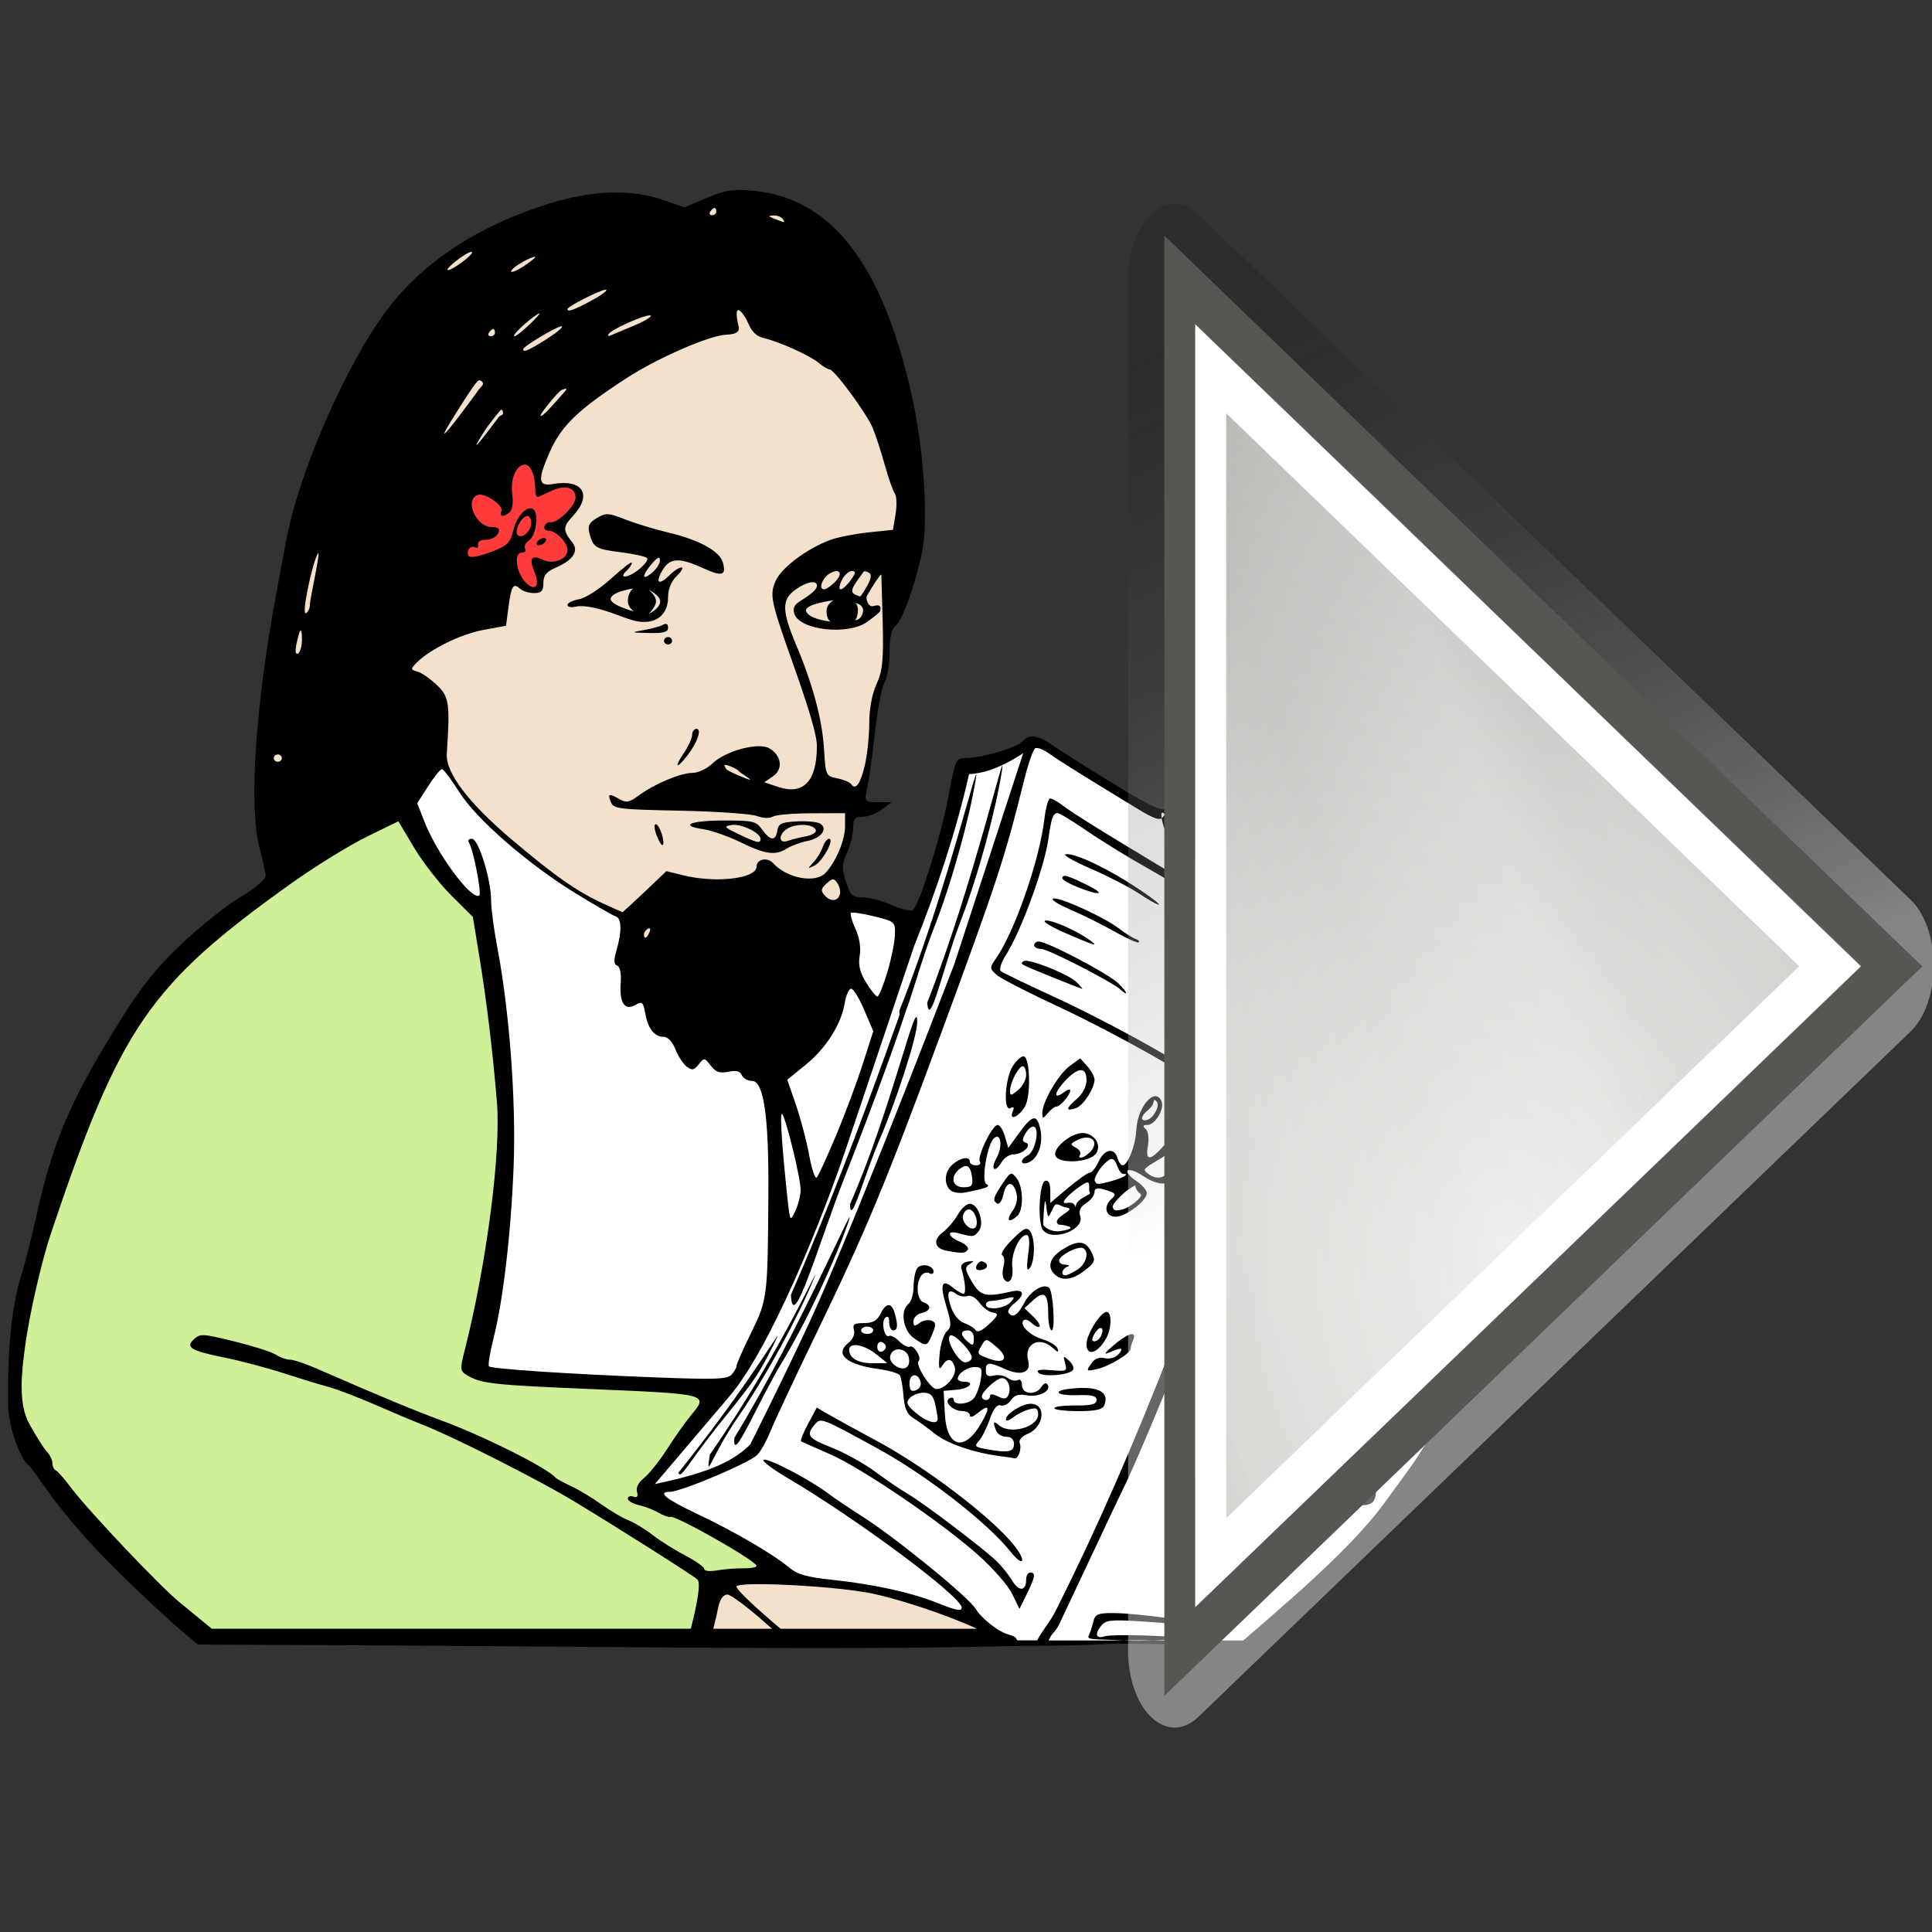 <?xml version="1.0" encoding="UTF-8" standalone="no"?>
<svg xmlns:dc="http://purl.org/dc/elements/1.1/" xmlns:cc="http://creativecommons.org/ns#" xmlns:rdf="http://www.w3.org/1999/02/22-rdf-syntax-ns#" xmlns:svg="http://www.w3.org/2000/svg" xmlns="http://www.w3.org/2000/svg" xmlns:xlink="http://www.w3.org/1999/xlink" width="51.2" height="51.2" id="svg7854" version="1.0">
  <rect width="100%" height="100%" fill="#333333" stroke="none"/>
  <defs id="defs7856">
    <linearGradient id="linearGradient7577">
      <stop style="stop-color:#000000;stop-opacity:0.314;" offset="0" id="stop7579" />
      <stop style="stop-color:#ffffff;stop-opacity:1" offset="1" id="stop7581" />
    </linearGradient>
    <linearGradient id="linearGradient7305">
      <stop style="stop-color:#ffffff;stop-opacity:1" offset="0" id="stop7307" />
      <stop id="stop7313" offset="0.21" style="stop-color:#ffffff;stop-opacity:0;" />
      <stop style="stop-color:#ffffff;stop-opacity:0.811;" offset="0.349" id="stop7329" />
      <stop id="stop7321" offset="0.429" style="stop-color:#ffffff;stop-opacity:0;" />
      <stop style="stop-color:#ffffff;stop-opacity:1;" offset="0.521" id="stop7323" />
      <stop id="stop7317" offset="0.557" style="stop-color:#ffffff;stop-opacity:0;" />
      <stop style="stop-color:#ffffff;stop-opacity:0.568;" offset="0.71" id="stop7319" />
      <stop id="stop7416" offset="0.744" style="stop-color:#ffffff;stop-opacity:0;" />
      <stop style="stop-color:#ffffff;stop-opacity:0" offset="1" id="stop7309" />
    </linearGradient>
    <linearGradient id="linearGradient7344">
      <stop id="stop7346" offset="0" style="stop-color:#eeeeec;stop-opacity:1" />
      <stop id="stop7348" offset="1" style="stop-color:#92948f;stop-opacity:1" />
    </linearGradient>
    <linearGradient xlink:href="#linearGradient7577" id="linearGradient7871" gradientUnits="userSpaceOnUse" x1="-127.017" y1="12.838" x2="-123.498" y2="25.969" />
    <radialGradient xlink:href="#linearGradient7344" id="radialGradient7873" gradientUnits="userSpaceOnUse" gradientTransform="matrix(0.925,0,0,1.935,-27.088,-1.471)" cx="36.455" cy="17.415" fx="36.455" fy="17.415" r="13.552" />
    <radialGradient xlink:href="#linearGradient7344" id="radialGradient7875" gradientUnits="userSpaceOnUse" gradientTransform="matrix(2.007,0,0,1.668,87.647,0.422)" cx="36.455" cy="17.415" fx="36.455" fy="17.415" r="13.552" />
    <linearGradient xlink:href="#linearGradient7305" id="linearGradient7877" gradientUnits="userSpaceOnUse" x1="-0.003" y1="10.043" x2="48.128" y2="37.832" />
    <linearGradient y2="25.808" x2="-172.829" y1="9.204" x1="-177.278" gradientUnits="userSpaceOnUse" id="linearGradient7865" xlink:href="#linearGradient7577" />
    <radialGradient r="13.552" fy="18.02" fx="36.126" cy="18.02" cx="36.126" gradientTransform="matrix(2.922,0,0,2.398,-293.181,-11.396)" gradientUnits="userSpaceOnUse" id="radialGradient7867" xlink:href="#linearGradient7344" />
    <linearGradient y2="37.942" x2="48.026" y1="10.147" x1="-0.117" gradientUnits="userSpaceOnUse" id="linearGradient7869" xlink:href="#linearGradient7305" />
  </defs>
  <path style="fill:#000000;stroke-width:0.096" id="path4354" d="m 19.505,5.037 c -0.247,0.009 -0.44,0.068 -0.773,0.207 l -0.593,0.252 -0.542,-0.189 C 16.724,5.004 15.714,5.036 14.533,5.402 12.675,5.979 11.195,6.954 10.241,8.232 9.161,9.68 7.925,12.509 7.588,14.306 c -0.06,0.321 -0.183,0.977 -0.273,1.459 -0.549,2.953 -0.724,5.626 -0.437,6.709 0.085,0.321 0.16,0.653 0.162,0.74 0.002,0.09 -0.291,0.335 -0.68,0.566 -0.377,0.224 -1.084,0.791 -1.572,1.258 -0.709,0.678 -1.063,1.13 -1.755,2.252 -1.185,1.922 -1.645,3.014 -2.064,4.912 -0.117,0.53 -0.287,1.203 -0.377,1.498 -0.38,1.141 -0.383,2.736 -0.38,3.471 0.003,0.735 0.373,1.521 0.521,1.638 0.244,0.194 0.682,1.166 2.465,2.908 0.441,0.431 1.414,1.366 2.049,1.865 9.776,0.03 16.78,0.17 21.786,0.035 0.771,0.004 1.536,-0.01 2.285,-0.048 0.749,-0.039 2.006,0.055 2.714,-0.042 0.708,-0.096 0.919,-0.539 1.565,-0.709 0.646,-0.17 0.89,-1.164 1.455,-1.423 0.565,-0.258 0.769,-0.774 1.232,-1.136 0.463,-0.362 0.556,-0.937 0.897,-1.419 0.341,-0.482 0.616,-1.131 0.816,-1.748 0.199,-0.616 1.421,-1.88 1.459,-2.646 0.115,-2.772 -0.374,-4.598 -0.38,-9.841 -0.253,0.018 -0.436,0.015 -0.446,-0.012 -0.132,-0.342 -0.336,-0.57 -0.53,-0.596 -0.154,-0.02 -0.251,-0.125 -0.297,-0.311 -0.077,-0.321 -0.225,-0.449 -0.608,-0.53 -0.006,-0.092 -0.026,-0.234 -0.084,-0.446 -0.015,-0.056 -0.14,-0.233 -0.308,-0.386 -0.214,-0.196 -0.368,-0.229 -0.533,-0.222 -0.296,0.014 -0.493,0.054 -0.614,0.105 -0.163,-0.163 -0.602,-0.281 -0.988,-0.24 -0.42,0.045 -0.53,0.019 -0.734,-0.174 -0.153,-0.145 -0.32,-0.222 -0.449,-0.174 -0.18,0.068 -0.325,0.139 -0.413,0.201 -0.126,-0.201 -0.298,-0.374 -0.482,-0.464 -0.298,-0.145 -1.472,-0.088 -1.695,0.081 -0.096,0.072 -0.468,-0.104 -1.357,-0.647 -0.673,-0.411 -1.395,-0.868 -1.605,-1.015 -0.433,-0.302 -0.652,-0.334 -0.845,-0.123 -0.151,0.166 -1.075,0.437 -1.489,0.437 -0.269,0 -0.283,0.03 -0.47,1.045 -0.178,0.965 -0.742,2.778 -0.928,2.977 -0.044,0.047 -0.294,-0.006 -0.551,-0.12 -0.257,-0.114 -0.608,-0.207 -0.782,-0.207 -0.28,0 -0.33,-0.048 -0.449,-0.416 -0.114,-0.351 -0.109,-0.472 0.03,-0.776 0.091,-0.198 0.162,-0.491 0.162,-0.653 0,-0.246 0.042,-0.294 0.255,-0.294 0.14,0 0.368,-0.087 0.506,-0.192 l 0.252,-0.192 -0.359,-0.003 c -0.359,-0.003 -0.36,-0.005 -0.282,-0.368 0.043,-0.2 0.135,-0.868 0.204,-1.483 0.069,-0.615 0.183,-1.213 0.255,-1.33 0.072,-0.117 0.132,-0.473 0.132,-0.791 0,-0.385 0.05,-0.617 0.153,-0.695 0.179,-0.135 0.512,-1.05 0.701,-1.92 0.18,-0.832 0.065,-2.698 -0.261,-4.169 -0.773,-3.495 -2.127,-5.248 -4.196,-5.445 -0.136,-0.013 -0.249,-0.022 -0.35,-0.024 -0.038,-5.745e-4 -0.076,-0.002 -0.111,0 z" />
  <path style="fill:#cff097;fill-opacity:1;stroke-width:0.096" id="path3925" d="m 10.556,21.764 -0.848,0.416 c -0.466,0.229 -1.361,0.782 -1.986,1.228 -3.772,2.693 -4.534,3.805 -6.38,9.3 -0.208,0.619 -0.556,2.052 -0.68,2.995 -0.085,0.644 -0.19,1.479 0.114,2.031 0.177,0.321 0.386,0.652 0.467,0.737 0.081,0.084 0.147,0.224 0.147,0.308 0,0.085 0.039,0.168 0.087,0.186 0.047,0.018 0.233,0.23 0.413,0.47 0.446,0.594 2.334,2.59 2.851,3.013 0.231,0.189 0.544,0.445 0.695,0.572 0.06,0.051 0.118,0.097 0.177,0.144 h 12.693 c 0.173,-0.662 0.27,-1.221 0.177,-1.306 -0.122,-0.112 -2.129,-1.383 -3.286,-2.082 -0.928,-0.56 -3.168,-1.693 -3.974,-2.01 -0.277,-0.109 -0.863,-0.355 -1.303,-0.548 C 9.481,37.026 8.93,36.815 8.696,36.752 8.461,36.689 7.913,36.521 7.477,36.38 7.041,36.239 6.346,36.057 5.931,35.973 c -0.885,-0.18 -1.025,-0.269 -0.785,-0.488 0.16,-0.146 0.241,-0.139 1.06,0.063 0.488,0.12 0.983,0.276 1.099,0.35 0.116,0.074 0.285,0.135 0.377,0.135 0.093,0 0.408,0.104 0.698,0.231 1.831,0.797 2.546,1.094 3.352,1.393 1.104,0.41 2.752,1.235 2.986,1.498 0.029,0.033 0.22,0.138 0.425,0.234 0.205,0.096 0.565,0.313 0.8,0.482 0.235,0.169 0.553,0.357 0.707,0.416 0.154,0.06 0.443,0.235 0.641,0.389 0.198,0.155 0.587,0.399 0.866,0.545 0.279,0.146 0.506,0.307 0.506,0.359 0,0.054 0.149,0.071 0.347,0.036 0.191,-0.033 0.501,-0.058 0.692,-0.054 0.191,0.004 0.347,-0.025 0.347,-0.066 0,-0.126 -2.125,-1.335 -2.279,-1.297 -0.051,0.012 -0.195,-0.037 -0.32,-0.111 -0.125,-0.074 -0.357,-0.164 -0.518,-0.201 -0.161,-0.036 -0.294,-0.113 -0.294,-0.171 0,-0.058 0.065,-0.082 0.147,-0.054 0.102,0.036 0.132,-0.005 0.096,-0.129 -0.031,-0.109 0.04,-0.252 0.18,-0.359 0.127,-0.098 0.402,-0.437 0.608,-0.758 0.206,-0.321 0.491,-0.725 0.632,-0.896 0.483,-0.583 0.509,-0.575 -2.675,-0.71 -2.53,-0.107 -2.863,-0.143 -3.217,-0.347 -0.223,-0.128 -0.227,-0.154 -0.09,-0.695 0.576,-2.279 0.958,-5.21 0.851,-6.541 -0.106,-1.311 -0.268,-2.653 -0.455,-3.801 l -0.183,-1.126 -0.566,-0.563 c -0.31,-0.309 -0.755,-0.879 -0.988,-1.267 z" />
  <path style="fill:#000000;stroke-width:0.096" id="path3919" d="m 17.961,39.267 c 0.043,-0.04 0.303,-0.142 0.578,-0.227 0.908,-0.282 1.404,-0.525 1.471,-0.722 0.129,-0.381 1.408,-3.082 1.646,-3.475 0.686,-1.135 4.732,-11.848 5.003,-13.245 0.072,-0.374 0.2,-0.872 0.284,-1.107 0.084,-0.234 0.131,-0.446 0.105,-0.469 -0.026,-0.024 -0.328,0.031 -0.67,0.123 -0.342,0.091 -0.674,0.178 -0.736,0.192 -0.114,0.026 -0.295,0.676 -0.419,1.504 -0.036,0.241 -0.325,1.181 -0.641,2.09 -0.316,0.909 -0.796,2.331 -1.065,3.159 -0.269,0.829 -0.613,1.813 -0.764,2.187 -1.092,2.713 -1.698,4.171 -2.002,4.812 -0.139,0.294 -0.428,0.907 -0.641,1.361 -0.533,1.135 -0.676,1.397 -1.222,2.236 -0.512,0.786 -0.973,1.39 -1.101,1.442 -0.109,0.044 -0.102,0.211 0.009,0.211 0.049,0 0.124,-0.032 0.168,-0.072 z" />
  <path style="fill:#ffffff;fill-opacity:1;stroke-width:0.096" d="m 27.463,19.823 c -0.01,6.47e-4 -0.02,0.002 -0.027,0.006 -0.054,0.03 -0.184,0.397 -0.288,0.815 -0.518,2.091 -0.718,2.702 -2.243,6.835 -1.421,3.849 -1.963,5.153 -3.256,7.826 -0.569,1.176 -1.123,2.356 -1.231,2.624 -0.108,0.267 -0.27,0.555 -0.362,0.638 -0.246,0.222 -2.016,0.967 -2.297,0.967 -0.354,0 -0.118,0.192 0.719,0.587 0.975,0.46 2.013,1.065 2.435,1.42 0.214,0.18 0.465,0.254 1.12,0.323 1.138,0.12 2.124,0.339 2.851,0.632 0.456,0.184 0.602,0.209 0.602,0.108 0,-0.287 -2.753,-2.338 -4.603,-3.429 -0.424,-0.25 -0.714,-0.47 -0.644,-0.491 0.135,-0.041 1.224,0.527 1.707,0.893 0.159,0.12 0.552,0.386 0.875,0.59 0.896,0.567 2.869,2.173 3.043,2.48 0.085,0.15 0.358,0.401 0.608,0.554 0.268,0.164 0.423,0.108 0.485,0.27 h 0.53 c 0.129,-0.265 0.31,-0.423 0.515,-0.833 1.054,-2.101 2.06,-4.396 3.103,-7.089 0.093,-0.241 0.205,-0.567 0.252,-0.728 0.046,-0.16 0.214,-0.599 0.371,-0.973 0.157,-0.374 0.45,-1.182 0.65,-1.797 0.302,-0.927 0.942,-2.61 1.315,-3.453 0.343,-0.777 0.434,-1.035 0.539,-1.527 0.112,-0.526 0.255,-0.751 0.395,-0.623 0.034,0.031 -0.025,0.357 -0.129,0.719 -0.165,0.577 -0.378,1.151 -1.321,3.522 -0.117,0.294 -0.294,0.796 -0.392,1.117 -0.099,0.321 -0.323,0.956 -0.5,1.411 -0.177,0.454 -0.492,1.287 -0.698,1.848 -0.475,1.293 -1.478,3.704 -1.839,4.424 -0.054,0.107 -0.343,0.718 -0.644,1.36 -0.301,0.642 -0.764,1.625 -1.03,2.186 -0.107,0.226 -0.203,0.238 -0.285,0.438 h 1.988 c -0.838,-0.044 -0.981,-0.007 -0.922,-0.135 0.04,-0.085 0.094,-0.254 0.123,-0.374 0.039,-0.165 0.101,-0.208 0.401,-0.216 0.043,-0.002 0.093,-1.84e-4 0.147,0 0.608,0.002 2.461,0.254 2.555,0.347 0.038,0.037 -0.122,0.038 -0.356,0.003 -0.235,-0.035 -0.873,-0.091 -1.417,-0.126 -0.893,-0.056 -1.002,-0.043 -1.135,0.123 -0.172,0.215 -0.123,0.345 0.102,0.267 0.152,-0.053 1.767,-0.045 2.435,0.111 h 1.237 c 1.354,-1.161 2.919,-2.516 3.729,-3.627 0.143,-0.196 0.44,-0.604 0.659,-0.905 0.744,-1.023 1.542,-2.687 2.201,-4.52 v -4.765 c -0.019,0.004 -0.033,0.008 -0.054,0.012 -0.22,0.038 -1.167,0.11 -2.106,0.159 -0.938,0.049 -1.942,0.115 -2.228,0.147 -0.315,0.035 -0.496,0.023 -0.458,-0.033 0.083,-0.123 1.561,-0.302 3.004,-0.365 0.645,-0.028 1.402,-0.08 1.68,-0.114 0.06,-0.007 0.112,-0.012 0.162,-0.015 v -1.62 c -0.277,-0.013 -0.602,-0.031 -0.934,-0.051 -0.557,-0.033 -1.314,-0.058 -1.68,-0.054 -0.367,0.004 -0.665,-0.032 -0.665,-0.081 0,-0.026 0.198,-0.037 0.503,-0.039 0.723,-0.005 2.039,0.044 2.776,0.111 v -1.602 c -0.037,0.004 -0.056,0.005 -0.096,0.009 -0.491,0.047 -0.976,0.113 -1.078,0.15 -0.129,0.046 -0.189,0.021 -0.189,-0.084 0,-0.16 0.209,-0.215 1.363,-0.338 V 24.813 c -0.101,0.017 -0.208,0.035 -0.329,0.057 -0.561,0.1 -0.634,0.146 -0.821,0.479 -0.272,0.486 -0.394,0.535 -0.677,0.294 l -0.234,-0.198 -0.201,0.335 c -0.158,0.268 -0.264,0.338 -0.512,0.338 -0.172,0 -0.449,-0.071 -0.611,-0.159 -0.281,-0.151 -0.309,-0.149 -0.632,0.069 -0.415,0.28 -0.647,0.185 -0.934,-0.38 -0.009,-0.017 -0.301,0.026 -0.653,0.093 -0.566,0.107 -0.675,0.101 -0.919,-0.045 -0.152,-0.091 -0.276,-0.248 -0.276,-0.347 0,-0.345 0.317,-0.867 0.701,-1.156 0.378,-0.284 0.382,-0.298 0.189,-0.482 -0.109,-0.104 -0.25,-0.27 -0.314,-0.371 -0.102,-0.16 -0.144,-0.169 -0.297,-0.054 -0.367,0.277 -1.67,-0.409 -2.052,-1.081 -0.071,-0.125 -0.156,-0.366 -0.18,-0.521 -0.075,0.056 -0.246,-0.012 -0.626,-0.243 -1.384,-0.84 -2.08,-1.274 -2.342,-1.462 -0.136,-0.097 -0.282,-0.162 -0.353,-0.156 z m 3.322,1.86 c 0.008,-0.006 0.018,-0.012 0.024,-0.021 0.02,-0.029 0.044,-0.054 0.072,-0.072 -0.037,-0.043 -0.071,-0.065 -0.09,-0.048 -0.019,0.017 -0.016,0.073 -0.006,0.141 z m -1.007,21.787 c 0.039,0.002 0.06,0.002 0.102,0.005 0.22,0.013 0.44,0.005 0.644,-0.005 z m 0.746,0 h 0.65 c -0.148,-0.026 -0.384,-0.012 -0.65,0 z M 27.116,19.961 c -0.478,0.312 -0.957,0.531 -1.435,0.554 -0.335,1.487 -0.838,3.015 -1.462,4.574 l -1.812,5.388 c -0.579,1.721 -1.962,5.216 -3.07,6.52 l -1.983,2.333 c 0.885,-0.194 1.93,-0.433 2.531,-1.054 0,0 1.243,-2.484 1.803,-3.756 1.299,-2.949 3.603,-8.973 3.603,-8.973 z m 0.716,1.198 c 0.05,0 0.227,0.104 0.392,0.231 0.166,0.126 0.829,0.546 1.474,0.934 1.187,0.714 2.734,1.66 2.818,1.722 0.025,0.019 0.002,0.075 -0.054,0.126 -0.065,0.059 -0.295,-0.046 -0.632,-0.288 -0.292,-0.209 -0.939,-0.607 -1.438,-0.887 -0.498,-0.28 -1.215,-0.721 -1.59,-0.979 -0.375,-0.258 -0.724,-0.47 -0.776,-0.47 -0.118,0 -0.166,0.133 -0.24,0.668 -0.107,0.776 -0.725,2.463 -1.141,3.115 -0.116,0.182 -0.17,0.364 -0.123,0.404 0.047,0.04 0.713,0.362 1.483,0.716 0.77,0.353 2.035,1.014 2.809,1.468 0.774,0.454 1.423,0.824 1.444,0.824 0.061,0 0.532,-0.981 0.806,-1.677 0.142,-0.361 0.294,-0.656 0.338,-0.656 0.108,0 0.111,-0.008 -0.117,0.593 -0.365,0.963 -0.91,2.031 -1.036,2.031 -0.068,0 -0.182,-0.061 -0.252,-0.138 -0.259,-0.284 -2.502,-1.546 -3.924,-2.207 -0.807,-0.375 -1.557,-0.76 -1.665,-0.857 -0.182,-0.162 -0.183,-0.194 -0.03,-0.407 0.493,-0.687 1.166,-2.606 1.297,-3.705 0.037,-0.307 0.106,-0.56 0.156,-0.56 z m 0.458,1.477 c 0.331,0.006 1.402,0.559 2.207,1.147 0.421,0.307 0.188,0.228 -0.32,-0.108 -0.253,-0.167 -0.821,-0.46 -1.261,-0.65 -0.44,-0.19 -0.747,-0.364 -0.683,-0.383 0.015,-0.005 0.035,-0.006 0.057,-0.006 z m -0.069,0.575 c 0.082,0.004 0.25,0.076 0.572,0.234 0.541,0.264 0.371,0.309 -0.24,0.063 -0.22,-0.088 -0.401,-0.194 -0.401,-0.234 -2.87e-4,-0.043 0.02,-0.065 0.069,-0.063 z m -0.267,0.599 c 0.266,0.02 1.337,0.516 1.71,0.803 0.161,0.123 0.356,0.245 0.431,0.27 0.075,0.025 0.113,0.064 0.084,0.09 -0.029,0.026 -0.318,-0.102 -0.641,-0.285 -0.323,-0.183 -0.852,-0.445 -1.174,-0.584 -0.323,-0.139 -0.527,-0.268 -0.455,-0.291 0.01,-0.003 0.027,-0.005 0.045,-0.003 z m -0.231,0.584 c 0.183,-0.004 0.785,0.259 1.123,0.497 0.301,0.212 0.201,0.188 -0.587,-0.153 -0.381,-0.165 -0.635,-0.316 -0.566,-0.338 0.008,-0.002 0.018,-0.006 0.03,-0.006 z m -0.195,0.557 c 0.223,0 1.845,0.852 2.109,1.108 0.238,0.231 0.284,0.371 0.054,0.162 -0.225,-0.204 -1.926,-1.075 -2.1,-1.075 -0.103,-4e-5 -0.186,-0.042 -0.186,-0.096 0,-0.053 0.055,-0.099 0.123,-0.099 z m -0.332,0.509 c 0.277,0.022 1.149,0.381 1.336,0.569 0.102,0.102 0.168,0.182 0.144,0.177 -0.024,-0.005 -0.38,-0.145 -0.791,-0.311 -0.883,-0.359 -0.852,-0.342 -0.767,-0.419 0.006,-0.006 0.016,-0.01 0.03,-0.012 0.013,-0.002 0.029,-0.005 0.048,-0.003 z m 8.791,1.171 c 0.149,-0.01 -0.013,0.683 -0.305,1.267 -0.154,0.307 -0.279,0.599 -0.279,0.65 0,0.196 -0.348,0.875 -0.449,0.875 -0.059,0 -0.072,-0.076 -0.03,-0.171 0.042,-0.094 0.162,-0.389 0.267,-0.656 0.105,-0.267 0.293,-0.697 0.416,-0.955 0.124,-0.258 0.222,-0.572 0.222,-0.698 0,-0.126 0.055,-0.261 0.123,-0.3 0.013,-0.007 0.026,-0.011 0.036,-0.012 z m 1.671,0.362 c 0.655,0 1.172,0.017 1.147,0.036 -0.12,0.095 -2.336,0.155 -2.336,0.063 0,-0.063 0.442,-0.099 1.189,-0.099 z m -10.549,1.003 c 0.01,-0.002 0.019,-0.002 0.027,0 0.163,0.049 0.185,1.049 0.03,1.321 -0.16,0.281 -0.438,0.402 -0.329,0.144 0.049,-0.116 0.031,-0.144 -0.054,-0.096 -0.201,0.113 -0.153,-0.789 0.06,-1.117 0.088,-0.136 0.2,-0.24 0.267,-0.252 z m 1.519,0.051 0.189,0.213 c 0.104,0.117 0.189,0.273 0.189,0.35 0,0.228 -0.295,0.687 -0.488,0.755 -0.282,0.099 -0.28,0.014 0.009,-0.234 0.162,-0.139 0.267,-0.339 0.267,-0.506 0,-0.366 -0.227,-0.35 -0.581,0.033 -0.29,0.314 -0.296,0.499 -0.009,0.282 0.089,-0.068 0.161,-0.086 0.159,-0.039 -0.005,0.12 -0.269,0.425 -0.368,0.425 -0.046,0 -0.147,0.077 -0.225,0.171 -0.135,0.162 -0.144,0.163 -0.147,0 -0.006,-0.286 0.432,-1.037 0.728,-1.249 z m 7.742,0.111 c 0.19,0 0.296,0.042 0.258,0.099 -0.036,0.053 -0.183,0.096 -0.326,0.096 -0.143,0 -0.258,-0.042 -0.258,-0.096 0,-0.053 0.147,-0.099 0.326,-0.099 z m -9.267,0.099 c -0.11,0 -0.335,0.437 -0.335,0.65 0,0.137 0.026,0.136 0.213,-0.018 0.117,-0.097 0.213,-0.279 0.213,-0.404 0,-0.125 -0.041,-0.228 -0.09,-0.228 z m 9.231,0.303 c 0.452,0.01 0.474,0.021 0.189,0.087 -0.472,0.109 -0.695,0.109 -0.695,0 0,-0.053 0.228,-0.093 0.506,-0.087 z m 0.641,0.476 c 0.637,2.95e-4 1.293,0.025 1.375,0.072 0.068,0.039 -0.495,0.072 -1.252,0.072 -0.757,9.6e-5 -1.375,-0.032 -1.375,-0.072 0,-0.047 0.615,-0.072 1.252,-0.072 z m -6.365,0.015 c 0.068,-0.005 0.129,0.035 0.171,0.135 0.085,0.202 -0.168,0.626 -0.374,0.626 -0.12,0 -0.133,0.028 -0.045,0.108 0.067,0.061 0.093,0.252 0.06,0.437 -0.074,0.414 0.049,0.419 0.413,0.015 0.341,-0.378 0.466,-0.304 0.452,0.27 -0.017,0.721 -0.405,0.921 -1.006,0.515 -0.173,-0.116 -0.351,-0.178 -0.395,-0.138 -0.045,0.041 0.052,0.16 0.213,0.267 0.161,0.107 0.294,0.256 0.294,0.329 0,0.206 -0.556,0.629 -0.827,0.629 -0.266,0 -0.331,-0.269 -0.114,-0.467 0.147,-0.134 0.119,-0.166 -0.207,-0.258 -0.175,-0.049 -0.24,-0.027 -0.24,0.081 0,0.081 -0.102,0.209 -0.225,0.288 -0.155,0.099 -0.2,0.203 -0.153,0.338 0.125,0.358 -0.719,0.684 -0.982,0.38 -0.154,-0.178 -0.109,-1.262 0.054,-1.312 0.088,-0.027 0.135,0.066 0.135,0.273 v 0.311 l 0.476,-0.401 c 0.263,-0.221 0.519,-0.401 0.572,-0.401 0.053,0 0.158,-0.13 0.231,-0.291 0.151,-0.333 0.418,-0.387 0.5,-0.099 0.031,0.107 0.092,0.195 0.135,0.195 0.14,0 0.346,-0.527 0.365,-0.931 0.022,-0.465 0.292,-0.885 0.497,-0.899 z m -0.015,0.097 c -0.032,0.002 -2e-4,0.131 -0.154,0.254 -0.412,0.341 0.009,0.384 0.156,0.104 0.138,-0.218 0.082,-0.308 0.017,-0.351 -0.008,-0.005 -0.014,-0.008 -0.019,-0.007 z m -3.184,0.487 c 0.067,0.007 0.113,0.095 0.153,0.261 0.091,0.378 -0.034,0.776 -0.279,0.896 -0.239,0.117 -0.283,-0.052 -0.045,-0.174 0.184,-0.094 0.315,-0.673 0.171,-0.755 -0.056,-0.032 -0.158,0.043 -0.228,0.162 -0.098,0.167 -0.1,0.225 -0.003,0.255 0.188,0.057 -0.071,0.311 -0.317,0.311 -0.108,0 -0.249,0.088 -0.311,0.195 -0.186,0.316 -0.317,0.221 -0.141,-0.102 0.167,-0.306 0.115,-0.688 -0.072,-0.518 -0.177,0.162 -0.339,1.132 -0.201,1.21 0.123,0.069 0.031,0.107 -0.554,0.225 -0.151,0.03 -0.329,0.003 -0.398,-0.06 -0.186,-0.17 -0.153,-0.509 0.069,-0.692 0.218,-0.18 0.446,-0.211 0.446,-0.063 0,0.054 0.073,0.096 0.165,0.096 0.091,0 0.138,-0.043 0.102,-0.096 -0.084,-0.124 0.326,-0.973 0.47,-0.973 0.06,0 0.147,0.138 0.195,0.306 l 0.087,0.303 0.291,-0.401 c 0.193,-0.267 0.316,-0.392 0.401,-0.383 z m 1.258,0.392 c 0.02,-0.002 0.041,-0.002 0.06,0 0.295,0.038 0.466,0.327 0.32,0.539 -0.167,0.243 -0.982,0.29 -1.078,0.063 -0.082,-0.194 0.392,-0.586 0.698,-0.602 z m 0.117,0.12 c -0.063,0.002 -0.138,0.019 -0.216,0.057 -0.216,0.106 -0.22,0.128 -0.06,0.21 0.099,0.05 0.147,0.138 0.108,0.195 -0.04,0.059 -0.011,0.084 0.069,0.06 0.077,-0.023 0.193,-0.115 0.255,-0.204 0.129,-0.187 0.032,-0.324 -0.156,-0.317 z m 2.326,0.226 c -0.056,0.008 -0.174,0.218 -0.313,0.303 -0.22,0.135 -0.498,0.278 -0.46,0.345 0.038,0.067 0.262,0.251 0.47,0.163 0.257,-0.108 0.368,-0.546 0.326,-0.537 0.021,-0.211 0.011,-0.279 -0.023,-0.274 z m 6.462,0.082 c 0.07,-0.011 0.145,0.022 0.261,0.096 0.203,0.13 0.234,0.237 0.234,0.863 0,0.394 -0.029,0.788 -0.066,0.875 -0.099,0.235 -0.612,0.44 -1.099,0.44 -0.402,0 -0.434,-0.019 -0.434,-0.273 0,-0.302 0.73,-1.751 0.976,-1.938 0.047,-0.035 0.087,-0.056 0.129,-0.063 z m 0.012,0.243 c -0.068,-0.002 -0.124,0.042 -0.204,0.138 -0.232,0.279 -0.747,1.492 -0.665,1.566 0.107,0.098 0.512,-0.278 0.452,-0.419 -0.055,-0.131 0.201,-0.422 0.371,-0.422 0.183,0 0.104,0.275 -0.165,0.566 -0.147,0.159 -0.267,0.318 -0.267,0.35 0,0.116 0.269,0.048 0.521,-0.129 0.225,-0.158 0.259,-0.262 0.267,-0.836 0.007,-0.52 -0.028,-0.678 -0.174,-0.764 -0.055,-0.032 -0.097,-0.049 -0.138,-0.051 z m -8.114,0.016 c -0.021,-0.002 -0.044,0.002 -0.072,0.02 -0.22,0.134 -0.425,0.493 -0.386,0.56 0.038,0.067 0.019,0.105 0.24,0.057 0.22,-0.048 0.654,-0.179 0.575,-0.243 -0.21,0.062 -0.212,-0.374 -0.356,-0.394 z m -3.882,0.187 c -0.043,0.002 -0.094,0.028 -0.156,0.075 -0.262,0.198 -0.203,0.488 0.099,0.488 0.213,0 0.254,-0.043 0.231,-0.243 -0.026,-0.223 -0.08,-0.326 -0.174,-0.32 z m 1.207,0.204 c 0.041,-0.004 0.079,0.037 0.141,0.114 0.182,0.227 0.195,0.845 0.021,1.003 -0.226,0.206 -0.309,0.125 -0.129,-0.126 0.109,-0.152 0.147,-0.332 0.105,-0.485 -0.091,-0.331 -0.267,-0.309 -0.344,0.045 -0.035,0.16 -0.107,0.269 -0.159,0.24 -0.136,-0.077 -0.115,-0.153 0.135,-0.527 0.12,-0.18 0.177,-0.258 0.231,-0.264 z m 2.018,0.231 c -0.021,5.83e-4 -0.05,0.011 -0.092,0.037 -0.22,0.134 -0.568,0.425 -0.53,0.492 0.038,0.067 0.238,-0.094 0.315,0.13 -0.008,-0.251 0.451,-0.331 0.371,-0.395 -0.043,-0.073 0.026,-0.266 -0.064,-0.263 z m 1.253,0.086 c -0.016,0.006 -0.045,0.024 -0.1,0.058 -0.22,0.134 -0.518,0.451 -0.479,0.518 0.038,0.067 0.019,0.105 0.24,0.057 0.22,-0.048 0.578,-0.348 0.498,-0.412 -0.18,-0.144 -0.111,-0.239 -0.159,-0.221 z m 5.492,0.33 0.24,0.27 c 0.132,0.148 0.242,0.307 0.243,0.353 6.46e-4,0.161 0.969,1.324 1.102,1.324 0.074,0 0.181,-0.184 0.237,-0.407 0.125,-0.505 0.302,-0.568 0.518,-0.186 0.319,0.562 0.138,1.722 -0.401,2.549 -0.48,0.736 -1.843,1.937 -2.195,1.935 -0.102,-6.46e-4 -0.021,-0.105 0.207,-0.267 0.932,-0.658 1.616,-1.349 1.947,-1.962 0.3,-0.555 0.344,-0.732 0.344,-1.405 0,-0.849 -0.197,-1.139 -0.329,-0.482 -0.068,0.335 -0.195,0.514 -0.374,0.518 -0.036,6.46e-4 -0.276,-0.265 -0.533,-0.587 -0.325,-0.407 -0.517,-0.563 -0.629,-0.521 -0.434,0.162 -0.723,0.194 -1.039,0.117 -0.493,-0.12 -0.446,-0.376 0.159,-0.851 z m -7.859,0.082 c -0.002,-0.002 -0.003,-6.47e-4 -0.005,0.002 -0.026,0.041 -0.057,0.61 -0.047,0.627 0.038,0.067 0.218,0.195 0.441,0.163 0.615,-0.087 0.032,-0.18 -0.038,-0.173 -0.24,-0.192 0.585,-0.412 0.172,-0.46 -0.064,-0.007 -0.201,-0.113 -0.259,-0.064 -0.058,0.05 -0.124,0.248 -0.173,0.3 -0.045,0.049 -0.067,-0.376 -0.091,-0.395 z m -2.001,0.067 c 0.221,0 0.396,0.502 0.246,0.71 -0.126,0.174 -0.157,0.178 -0.539,0.072 -0.329,-0.091 -0.303,0.085 0.033,0.225 0.15,0.062 0.243,0.156 0.207,0.21 -0.067,0.098 -0.14,0.103 -0.551,0.03 -0.332,-0.059 -0.383,-0.286 -0.111,-0.491 0.129,-0.097 0.308,-0.309 0.398,-0.467 0.09,-0.159 0.233,-0.288 0.317,-0.288 z m 9.887,0.147 c -0.215,0 -0.827,0.521 -0.827,0.704 0,0.173 0.05,0.192 0.44,0.144 0.243,-0.03 0.517,-0.124 0.608,-0.207 0.142,-0.129 0.145,-0.184 0.021,-0.395 -0.079,-0.135 -0.19,-0.246 -0.243,-0.246 z m -9.914,0.003 c -0.055,0.002 -0.109,0.048 -0.147,0.138 -0.072,0.171 0.191,0.455 0.317,0.344 0.05,-0.044 0.057,-0.169 0.018,-0.282 -0.046,-0.133 -0.118,-0.203 -0.189,-0.201 z m 13.586,0.093 c 0.175,0 0.086,0.827 -0.12,1.111 -0.287,0.396 -0.777,0.641 -0.905,0.452 -0.032,-0.048 0.017,-0.111 0.111,-0.144 0.101,-0.035 0.145,-0.12 0.108,-0.21 -0.105,-0.249 0.535,-1.21 0.806,-1.21 z m -0.063,0.35 c -0.04,-0.002 -0.117,0.05 -0.228,0.165 -0.145,0.15 -0.264,0.384 -0.264,0.518 0,0.317 0.188,0.21 0.383,-0.216 0.139,-0.304 0.175,-0.464 0.108,-0.467 z m -12.004,0.072 c 0.043,-0.005 0.076,0.018 0.108,0.063 0.137,0.193 0.131,0.79 -0.009,0.973 -0.08,0.105 -0.092,0.002 -0.042,-0.365 0.046,-0.337 0.03,-0.509 -0.045,-0.509 -0.19,0 -0.42,0.516 -0.377,0.848 0.04,0.316 -0.095,0.505 -0.225,0.314 -0.039,-0.057 -0.041,-0.208 -0.006,-0.335 0.035,-0.127 0.019,-0.26 -0.036,-0.291 -0.055,-0.031 0.067,-0.22 0.27,-0.419 0.19,-0.188 0.291,-0.271 0.362,-0.279 z m 1.39,0.368 c 0.15,-0.011 0.255,0.07 0.341,0.243 0.114,0.229 0.098,0.277 -0.168,0.485 -0.325,0.255 -0.6,0.296 -0.797,0.117 -0.213,-0.195 -0.144,-0.444 0.183,-0.656 0.181,-0.117 0.324,-0.18 0.44,-0.189 z m 0.066,0.132 c -0.168,-8.7e-5 -0.528,0.187 -0.575,0.317 -0.024,0.067 0.042,0.128 0.15,0.132 0.112,0.005 0.139,0.026 0.063,0.054 -0.145,0.054 -0.185,0.228 -0.051,0.228 0.046,0 0.19,-0.069 0.32,-0.153 0.233,-0.149 0.318,-0.471 0.15,-0.566 -0.015,-0.008 -0.033,-0.012 -0.057,-0.012 z m -2.902,0.353 c 0.07,-0.005 0.053,0.016 -0.045,0.078 -0.14,0.088 -0.134,0.146 0.054,0.467 0.225,0.384 0.362,0.418 1.036,0.264 0.35,-0.08 0.393,0.075 0.087,0.314 -0.114,0.089 -0.183,0.199 -0.153,0.243 0.108,0.159 0.248,0.072 0.419,-0.258 0.164,-0.316 0.517,-0.528 0.659,-0.398 0.106,0.096 0.169,1.126 0.069,1.126 -0.051,0 -0.093,-0.195 -0.093,-0.431 0,-0.541 -0.105,-0.636 -0.398,-0.368 l -0.231,0.21 0.252,0.246 c 0.246,0.239 0.171,0.361 -0.081,0.132 -0.069,-0.063 -0.156,-0.089 -0.192,-0.057 -0.128,0.117 0.15,0.399 0.494,0.503 0.193,0.058 0.376,0.169 0.404,0.249 0.039,0.109 0.005,0.103 -0.135,-0.024 -0.35,-0.319 -0.765,-0.097 -0.644,0.344 0.087,0.317 -0.189,0.415 -0.62,0.219 -0.422,-0.192 -0.503,-0.185 -0.503,0.039 0,0.138 0.054,0.173 0.213,0.135 0.118,-0.028 0.283,0.002 0.368,0.066 0.085,0.064 0.205,0.088 0.267,0.054 0.064,-0.036 0.111,0.023 0.111,0.138 0,0.245 0.372,0.276 0.515,0.042 0.058,-0.094 0.122,-0.119 0.162,-0.06 0.112,0.165 -0.229,0.343 -0.548,0.285 -0.221,-0.04 -0.331,-0.006 -0.425,0.132 -0.07,0.102 -0.191,0.162 -0.27,0.135 -0.094,-0.033 -0.192,0.089 -0.288,0.365 -0.079,0.229 -0.208,0.489 -0.288,0.575 -0.128,0.139 -0.105,0.165 0.192,0.219 0.577,0.105 0.737,0.078 0.737,-0.132 0,-0.126 -0.07,-0.195 -0.201,-0.195 -0.111,0 -0.231,-0.068 -0.267,-0.153 -0.099,-0.234 -0.078,-0.287 0.063,-0.159 0.29,0.264 1.045,0.061 1.045,-0.282 0,-0.16 -0.046,-0.186 -0.24,-0.132 -0.132,0.037 -0.326,0.133 -0.428,0.216 -0.107,0.086 -0.186,0.106 -0.186,0.045 0,-0.143 0.427,-0.41 0.656,-0.41 0.424,0 0.364,0.613 -0.078,0.797 -0.152,0.063 -0.243,0.166 -0.213,0.24 0.062,0.146 -0.034,0.429 -0.138,0.407 -0.038,-0.008 -0.21,-0.035 -0.386,-0.057 -0.688,-0.088 -1.402,-0.334 -1.731,-0.599 -0.19,-0.152 -0.444,-0.336 -0.566,-0.41 -0.161,-0.098 -0.233,-0.259 -0.258,-0.587 -0.018,-0.248 -0.063,-0.495 -0.099,-0.548 -0.036,-0.053 -0.293,-0.127 -0.572,-0.165 -0.849,-0.116 -1.166,-0.397 -0.785,-0.695 0.115,-0.09 0.174,-0.232 0.144,-0.338 -0.043,-0.149 0.007,-0.183 0.264,-0.183 0.233,0 0.348,-0.063 0.437,-0.243 0.151,-0.302 0.293,-0.311 0.377,-0.024 0.094,0.319 0.082,0.461 -0.039,0.461 -0.059,0 -0.105,-0.098 -0.105,-0.216 0,-0.138 -0.038,-0.18 -0.105,-0.12 -0.116,0.106 -0.022,0.552 0.102,0.482 0.044,-0.025 0.166,0.039 0.27,0.144 0.104,0.104 0.228,0.168 0.276,0.141 0.107,-0.06 0.329,0.296 0.237,0.38 -0.099,0.091 0.313,0.743 0.47,0.743 0.243,0 0.55,-0.361 0.488,-0.575 -0.071,-0.246 -0.201,-0.26 -0.341,-0.033 -0.077,0.125 -0.094,0.042 -0.063,-0.308 0.023,-0.263 0.11,-0.539 0.192,-0.614 0.127,-0.116 0.126,-0.209 -0.012,-0.662 -0.178,-0.584 -0.124,-0.743 0.174,-0.497 0.108,0.089 0.233,0.162 0.279,0.162 0.076,0 0.049,-0.324 -0.057,-0.674 -0.025,-0.082 0.046,-0.156 0.171,-0.177 0.044,-0.007 0.075,-0.01 0.099,-0.012 z m 0.273,0.006 c 0.007,9.6e-5 0.014,0.004 0.021,0.006 0.174,0.053 0.149,0.199 -0.039,0.225 -0.118,0.016 -0.159,-0.025 -0.12,-0.117 0.028,-0.068 0.086,-0.115 0.138,-0.114 z m -1.53,0.105 c 0.123,-0.002 0.252,0.065 0.252,0.171 0,0.058 -0.052,0.076 -0.117,0.039 -0.065,-0.037 -0.161,-0.005 -0.213,0.069 -0.149,0.215 -0.111,0.643 0.063,0.704 0.226,0.079 0.198,0.224 -0.054,0.285 -0.117,0.028 -0.213,0.124 -0.213,0.216 0,0.137 0.029,0.146 0.159,0.048 0.087,-0.066 0.23,-0.096 0.314,-0.066 0.126,0.044 0.131,0.107 0.03,0.35 -0.143,0.347 -0.157,0.35 -0.494,0.114 -0.285,-0.2 -0.367,-0.733 -0.141,-0.905 0.073,-0.055 0.134,-0.261 0.135,-0.455 6.46e-4,-0.194 0.044,-0.414 0.096,-0.488 0.039,-0.056 0.109,-0.08 0.183,-0.081 z m 11.187,0.464 c 0.244,-0.007 0.366,0.252 0.362,0.767 -0.004,0.589 -0.207,1.487 -0.422,1.86 -0.393,0.68 -0.958,1.274 -0.958,1.006 0,-0.032 0.163,-0.231 0.362,-0.443 0.592,-0.63 1.053,-2.09 0.872,-2.749 -0.084,-0.307 -0.238,-0.321 -0.332,-0.03 -0.039,0.12 -0.326,0.685 -0.641,1.252 -0.315,0.567 -0.551,1.059 -0.524,1.093 0.027,0.035 -0.009,0.02 -0.078,-0.033 -0.092,-0.071 0.053,-0.439 0.56,-1.408 0.377,-0.721 0.738,-1.313 0.8,-1.315 z m -10.489,0.231 c -0.078,0.01 -0.073,0.152 0.015,0.413 0.069,0.204 0.211,0.377 0.35,0.425 0.129,0.045 0.266,0.13 0.305,0.189 0.046,0.068 0.178,0.008 0.359,-0.165 0.249,-0.237 0.258,-0.275 0.093,-0.303 -0.104,-0.017 -0.262,-0.134 -0.353,-0.261 -0.096,-0.134 -0.228,-0.208 -0.317,-0.177 -0.084,0.029 -0.219,0.005 -0.297,-0.054 -0.068,-0.051 -0.12,-0.073 -0.156,-0.069 z m 1.65,0.153 c -0.03,-0.002 -0.087,0.011 -0.177,0.033 -0.147,0.035 -0.328,0.065 -0.401,0.066 -0.073,6.46e-4 -0.132,0.042 -0.132,0.096 0,0.16 0.495,0.113 0.653,-0.063 0.082,-0.091 0.107,-0.13 0.057,-0.132 z m 2.489,0.389 c 0.146,0 0.134,0.45 -0.018,0.713 -0.228,0.395 -0.516,0.472 -0.515,0.138 3.83e-4,-0.254 0.375,-0.851 0.533,-0.851 z m -6.344,0.389 c -0.088,0 -0.162,0.045 -0.162,0.099 0,0.053 0.074,0.096 0.162,0.096 0.088,0 0.159,-0.042 0.159,-0.096 0,-0.054 -0.071,-0.099 -0.159,-0.099 z m 6.188,0.036 c -0.04,0.002 -0.104,0.051 -0.162,0.15 -0.083,0.141 -0.082,0.204 -0.003,0.204 0.063,0 0.142,-0.067 0.177,-0.15 0.056,-0.133 0.039,-0.207 -0.012,-0.204 z m -3.522,0.063 c -0.193,0 -0.207,0.114 -0.033,0.273 0.172,0.157 0.192,0.149 0.192,-0.078 0,-0.108 -0.07,-0.195 -0.159,-0.195 z m 4.361,0.102 c 0.05,0.006 0.061,0.056 0.021,0.15 -0.036,0.085 -0.066,0.188 -0.066,0.234 0,0.125 -0.561,0.465 -0.896,0.542 -0.28,0.064 -0.287,0.054 -0.156,-0.138 0.095,-0.139 0.209,-0.188 0.362,-0.153 0.132,0.03 0.281,-0.009 0.362,-0.099 0.162,-0.178 0.086,-0.196 -0.24,-0.051 -0.162,0.072 -0.125,0.015 0.117,-0.192 0.212,-0.181 0.381,-0.284 0.47,-0.294 0.009,-6.46e-4 0.017,-0.002 0.024,-1.83e-4 z m -4.801,0.03 c -0.009,-3.83e-4 -0.017,-6.46e-4 -0.024,0.003 -0.152,0.086 0.225,0.741 0.41,0.713 0.088,-0.013 0.159,-0.069 0.159,-0.123 0,-0.156 -0.408,-0.588 -0.545,-0.593 z m 0.946,0.129 c -0.007,-0.002 -0.014,-6.46e-4 -0.02,1.84e-4 -0.04,0.007 -0.07,0.055 -0.12,0.141 -0.133,0.227 -0.127,0.237 0.225,0.359 0.402,0.14 0.501,-0.041 0.174,-0.317 -0.138,-0.117 -0.208,-0.176 -0.258,-0.183 z m -2.815,0.045 c -0.052,-6.46e-4 -0.09,0.054 -0.09,0.132 0,0.089 0.051,0.145 0.114,0.126 0.063,-0.019 0.114,-0.075 0.114,-0.126 0,-0.051 -0.051,-0.11 -0.114,-0.129 -0.008,-0.002 -0.017,-0.002 -0.024,-0.003 z m -0.695,0.087 c -0.086,0.006 -0.141,0.045 -0.141,0.123 0,0.222 0.243,0.36 0.632,0.356 l 0.38,-0.003 -0.3,-0.24 c -0.201,-0.161 -0.429,-0.246 -0.572,-0.237 z m 1.177,0.111 c -0.09,-0.002 -0.176,0.041 -0.216,0.135 -0.045,0.106 -2.87e-4,0.215 0.126,0.3 0.231,0.154 0.409,0.043 0.353,-0.222 -0.028,-0.133 -0.148,-0.21 -0.264,-0.213 z m 9.866,0.177 c 0.039,0 0.159,0.295 0.264,0.656 0.105,0.361 0.287,0.8 0.404,0.973 0.148,0.22 0.191,0.397 0.144,0.593 -0.084,0.349 -0.651,1.18 -0.806,1.18 -0.063,0 0.033,-0.193 0.213,-0.431 0.474,-0.629 0.509,-0.92 0.177,-1.527 -0.153,-0.281 -0.279,-0.629 -0.279,-0.776 0,-0.403 -0.14,-0.406 -0.557,-0.009 -0.449,0.428 -0.681,0.82 -0.824,1.402 -0.136,0.554 -0.044,0.844 0.303,0.97 0.153,0.056 0.221,0.123 0.15,0.147 -0.071,0.024 -0.256,-0.037 -0.407,-0.135 -0.255,-0.164 -0.272,-0.218 -0.231,-0.761 0.026,-0.339 0.145,-0.763 0.282,-1.006 0.227,-0.405 1.023,-1.276 1.168,-1.276 z m -5.487,0.027 c 0.014,-0.009 0.053,0.024 0.129,0.093 0.092,0.084 0.141,0.196 0.105,0.249 -0.094,0.139 -0.805,0.195 -0.916,0.072 -0.066,-0.072 0.037,-0.092 0.338,-0.066 0.408,0.035 0.431,0.026 0.371,-0.183 -0.029,-0.101 -0.041,-0.155 -0.027,-0.165 z m 6.898,0.069 c 0.044,0.008 0.04,0.11 -0.057,0.317 -0.081,0.174 -0.194,0.421 -0.249,0.551 -0.075,0.181 -0.111,0.204 -0.159,0.09 -0.034,-0.082 0.023,-0.332 0.132,-0.554 0.132,-0.27 0.275,-0.414 0.332,-0.404 z m -9.255,0.195 c -0.209,0 -0.461,0.17 -0.461,0.311 0,0.043 0.071,0.078 0.159,0.078 0.314,0 0.154,0.183 -0.186,0.213 l -0.347,0.03 0.03,0.584 c 0.046,0.937 0.529,1.055 0.985,0.24 0.23,-0.412 0.19,-0.485 -0.126,-0.225 -0.117,0.096 -0.195,0.115 -0.195,0.048 0,-0.062 -0.091,-0.111 -0.201,-0.111 -0.251,0 -0.499,-0.248 -0.338,-0.338 0.061,-0.035 0.111,-0.018 0.111,0.039 0,0.15 0.382,0.127 0.527,-0.033 0.069,-0.075 0.152,-0.293 0.186,-0.485 0.053,-0.299 0.033,-0.35 -0.144,-0.35 z m -1.614,0.219 c -0.068,0.004 -0.126,0.076 -0.126,0.21 0,0.184 0.042,0.232 0.165,0.189 0.091,-0.032 0.149,-0.124 0.132,-0.207 -0.028,-0.132 -0.103,-0.196 -0.171,-0.192 z m 2.327,0.075 c -0.141,0 -0.536,0.358 -0.536,0.485 0,0.053 0.049,0.096 0.108,0.096 0.059,0 0.108,-0.043 0.108,-0.099 0,-0.068 0.068,-0.068 0.213,0.003 0.169,0.082 0.229,0.073 0.279,-0.045 0.078,-0.185 -0.022,-0.44 -0.171,-0.44 z m 2.085,0.261 c 0.534,-0.013 0.754,0.149 0.62,0.467 -0.045,0.107 -0.232,0.147 -0.692,0.147 -0.346,0 -0.629,-0.035 -0.629,-0.078 0,-0.042 0.252,-0.074 0.56,-0.072 0.428,0.003 0.56,-0.032 0.56,-0.144 0,-0.111 -0.119,-0.141 -0.506,-0.129 -0.569,0.018 -0.698,-0.12 -0.162,-0.174 0.089,-0.009 0.172,-0.016 0.249,-0.018 z m -4.166,0.126 c -0.132,0 -0.297,0.066 -0.368,0.144 -0.105,0.116 -0.076,0.189 0.162,0.389 0.289,0.244 0.581,0.326 0.581,0.162 0,-0.047 -0.029,-0.222 -0.066,-0.389 -0.051,-0.232 -0.125,-0.305 -0.308,-0.305 z m -2.83,0.395 0.35,0.201 c 0.192,0.111 0.732,0.409 1.201,0.659 1.351,0.721 3.139,2.084 3.708,2.827 0.313,0.41 0.203,0.54 -0.117,0.138 -0.623,-0.783 -2.234,-2.033 -3.537,-2.746 -1.497,-0.82 -1.499,-0.822 -1.662,-0.626 -0.235,0.283 -0.178,0.357 0.464,0.611 0.336,0.133 0.852,0.419 1.147,0.638 0.295,0.219 0.68,0.481 0.854,0.581 0.405,0.232 2.048,1.479 2.369,1.797 0.135,0.134 0.318,0.363 0.407,0.512 0.174,0.291 0.365,0.274 0.365,-0.033 0,-0.104 0.049,-0.189 0.108,-0.189 0.152,0 0.131,0.118 -0.09,0.569 l -0.195,0.395 -0.195,-0.401 c -0.107,-0.221 -0.511,-0.683 -0.899,-1.027 -0.984,-0.875 -3.081,-2.303 -3.933,-2.675 -0.393,-0.171 -0.735,-0.323 -0.761,-0.338 -0.026,-0.015 0.056,-0.22 0.183,-0.458 z M 33.235,37.683 c 0.005,-0.002 0.008,-5.75e-4 0.012,0 0.056,0.008 0.083,0.165 0.051,0.425 -0.029,0.233 0.002,0.517 0.069,0.632 0.067,0.115 0.081,0.21 0.03,0.21 -0.051,0 -0.148,-0.112 -0.216,-0.249 -0.136,-0.271 -0.161,-0.62 -0.06,-0.86 0.042,-0.099 0.082,-0.151 0.114,-0.159 z m 2.839,0.252 c 0.218,0.013 0.383,0.147 0.527,0.41 0.122,0.222 0.123,0.323 0.012,0.56 -0.074,0.159 -0.137,0.396 -0.141,0.53 -0.012,0.467 -0.118,0.514 -0.946,0.416 -0.417,-0.049 -0.796,-0.063 -0.842,-0.033 -0.046,0.03 -0.146,0.275 -0.222,0.542 -0.145,0.514 -0.62,1.144 -0.902,1.195 -0.1,0.018 -0.334,-0.167 -0.575,-0.461 -0.222,-0.271 -0.476,-0.497 -0.566,-0.506 -0.09,-0.009 -0.236,-0.027 -0.323,-0.039 -0.088,-0.012 -0.217,-0.03 -0.291,-0.036 -0.261,-0.02 -0.128,-0.188 0.395,-0.494 0.696,-0.407 1.263,-0.482 1.539,-0.204 0.112,0.113 0.183,0.214 0.159,0.228 -0.024,0.013 -0.203,0.127 -0.398,0.252 -0.427,0.273 -0.622,0.182 -0.204,-0.096 0.161,-0.107 0.294,-0.236 0.294,-0.285 0,-0.157 -0.635,-0.094 -1.063,0.105 -0.522,0.243 -0.63,0.389 -0.285,0.389 0.186,0 0.412,0.149 0.752,0.503 l 0.482,0.509 0.285,-0.24 c 0.486,-0.409 0.758,-1.272 0.44,-1.39 -0.106,-0.039 -0.105,-0.067 0,-0.135 0.073,-0.047 0.457,-0.052 0.854,-0.012 1.246,0.126 1.158,0.161 1.303,-0.539 0.222,-1.07 -0.121,-1.274 -1.108,-0.659 -0.231,0.144 -0.495,0.38 -0.587,0.527 -0.174,0.278 -0.326,0.352 -0.326,0.156 0,-0.179 0.946,-0.961 1.348,-1.114 0.108,-0.041 0.204,-0.07 0.294,-0.078 0.033,-0.003 0.065,-0.005 0.096,-0.003 z m -0.231,0.746 c 0.029,-0.002 0.051,0.004 0.066,0.018 0.073,0.067 0.102,0.044 -0.527,0.431 -0.641,0.395 -0.88,0.399 -0.338,0.006 0.416,-0.302 0.674,-0.45 0.8,-0.455 z" id="path3921" />
  <path style="fill:#ffffff;stroke-width:0.096" id="path3909" d="m 21.218,31.545 c 0.006,-0.311 -0.416,-2.025 -0.498,-2.025 -0.055,0 0.005,0.899 0.149,2.236 0.067,0.621 0.071,0.627 0.206,0.34 0.076,-0.16 0.14,-0.409 0.143,-0.552 z" />
  <path style="fill:#ffffff;fill-opacity:1;stroke-width:0.096" id="path3905" d="m 23.515,25.765 c 0.105,-0.355 0.196,-0.802 0.202,-0.994 0.011,-0.34 -0.002,-0.352 -0.551,-0.487 -0.309,-0.076 -0.585,-0.117 -0.614,-0.091 -0.029,0.026 0.024,0.217 0.119,0.423 0.106,0.23 0.149,0.505 0.112,0.712 -0.043,0.242 0.005,0.443 0.169,0.709 0.126,0.204 0.261,0.372 0.3,0.372 0.039,0 0.157,-0.29 0.263,-0.645 z m -1.363,4.339 c 0.235,-0.561 0.554,-1.415 0.709,-1.898 l 0.282,-0.877 -0.241,-0.566 c -0.132,-0.312 -0.289,-0.564 -0.347,-0.561 -0.059,0.003 -0.134,0.171 -0.167,0.374 -0.092,0.565 -0.494,1.202 -1.034,1.64 l -0.49,0.397 0.231,0.672 c 0.127,0.37 0.285,0.971 0.351,1.337 0.066,0.365 0.156,0.628 0.199,0.583 0.043,-0.045 0.271,-0.54 0.506,-1.102 z m -2.635,6.097 c 0,-0.048 0.175,-0.444 0.389,-0.881 0.433,-0.885 0.44,-0.938 0.457,-3.692 0.013,-2.048 -0.123,-2.983 -0.434,-2.983 -0.113,0 -0.234,-0.068 -0.269,-0.151 -0.046,-0.108 -0.147,-0.134 -0.359,-0.092 -0.231,0.046 -0.333,0.011 -0.465,-0.161 -0.165,-0.215 -0.173,-0.216 -0.319,-0.034 -0.126,0.157 -0.176,0.166 -0.318,0.059 -0.093,-0.07 -0.227,-0.276 -0.299,-0.458 -0.078,-0.197 -0.203,-0.331 -0.31,-0.331 -0.248,0 -0.418,-0.214 -0.489,-0.617 -0.055,-0.308 -0.081,-0.331 -0.265,-0.227 -0.283,0.16 -0.426,-0.058 -0.386,-0.588 0.018,-0.248 -0.019,-0.429 -0.094,-0.455 -0.091,-0.032 -0.095,-0.143 -0.016,-0.414 0.144,-0.494 0.135,-0.842 -0.023,-0.89 -0.071,-0.022 -0.543,-0.293 -1.049,-0.604 -1.283,-0.787 -2.65,-1.977 -3.106,-2.703 -0.205,-0.327 -0.407,-0.595 -0.449,-0.596 -0.041,-5.74e-4 -0.206,0.202 -0.366,0.451 l -0.29,0.452 0.186,0.478 c 0.337,0.866 1.242,2.09 1.456,1.97 0.075,-0.043 -0.159,-1.244 -0.277,-1.418 -0.032,-0.048 0.006,-0.087 0.085,-0.087 0.173,0 0.508,1.076 0.508,1.632 0,0.211 0.072,0.762 0.16,1.223 0.327,1.71 0.506,4.114 0.436,5.849 -0.073,1.797 -0.28,3.55 -0.542,4.576 -0.091,0.358 -0.14,0.673 -0.11,0.701 0.075,0.069 2.161,0.207 4.427,0.293 1.577,0.06 1.886,0.049 1.999,-0.072 0.073,-0.079 0.133,-0.182 0.133,-0.23 z" />
  <path style="fill:#000000;stroke-width:0.096" id="path3903" d="m 17.895,25.035 c -0.027,-0.073 -0.075,-0.029 -0.113,0.103 -0.046,0.162 -0.032,0.2 0.047,0.128 0.062,-0.056 0.092,-0.16 0.066,-0.23 z" />
  <path style="fill:#ff3b3b;fill-opacity:1;stroke-width:0.096" id="path4395" d="m 14.239,14.355 c 0.036,-0.053 0.114,-0.097 0.173,-0.097 0.059,0 0.077,0.044 0.041,0.097 -0.036,0.053 -0.114,0.097 -0.173,0.097 -0.059,0 -0.077,-0.044 -0.041,-0.097 z M 14.079,13.857 c 0,-0.1 -0.046,-0.183 -0.103,-0.183 -0.146,0 -0.347,0.373 -0.266,0.493 0.098,0.144 0.369,-0.084 0.369,-0.31 z m 0.084,1.3 c -0.151,-0.365 -0.078,-0.469 0.227,-0.32 0.271,0.132 0.649,-0.018 0.649,-0.259 0,-0.203 -0.306,-0.515 -0.505,-0.515 -0.084,0 -0.13,-0.055 -0.103,-0.122 0.027,-0.067 0.098,-0.112 0.157,-0.101 0.183,0.035 0.664,-0.437 0.664,-0.651 0,-0.269 -0.267,-0.349 -0.62,-0.188 -0.158,0.072 -0.322,0.147 -0.366,0.167 -0.044,0.02 -0.081,-0.067 -0.081,-0.191 -0.002,-0.376 -0.121,-0.664 -0.274,-0.664 -0.229,0 -0.393,0.385 -0.335,0.783 0.03,0.203 0.002,0.413 -0.063,0.472 -0.162,0.147 -0.292,0.133 -0.225,-0.025 0.061,-0.145 -0.431,-0.485 -0.618,-0.429 -0.374,0.114 -0.062,0.852 0.36,0.852 0.108,0 0.196,0.033 0.195,0.073 -0.003,0.151 -0.165,0.267 -0.372,0.267 -0.121,0 -0.201,0.056 -0.184,0.129 0.016,0.071 -0.017,0.103 -0.073,0.071 -0.126,-0.071 -0.259,0.106 -0.174,0.231 0.035,0.052 0.28,0.008 0.574,-0.103 0.456,-0.173 0.523,-0.237 0.611,-0.593 0.096,-0.387 0.385,-0.674 0.537,-0.536 0.14,0.128 0.055,0.697 -0.122,0.815 -0.097,0.065 -0.145,0.165 -0.107,0.222 0.039,0.057 -0.002,0.104 -0.091,0.104 -0.217,0 -0.144,0.537 0.108,0.79 0.254,0.256 0.387,0.095 0.231,-0.28 z" />
  <path id="path4407" d="m 18.936,5.509 c -0.026,0 -0.077,0.044 -0.113,0.097 -0.036,0.053 -0.015,0.097 0.047,0.097 0.062,0 0.113,-0.044 0.113,-0.097 0,-0.053 -0.021,-0.097 -0.047,-0.097 z m 1.56,0.201 c -0.147,0.006 -0.141,0.022 0.033,0.09 0.285,0.112 0.289,0.112 0.213,0 -0.036,-0.053 -0.147,-0.094 -0.246,-0.09 z m -8.003,0.965 c -0.133,0 -0.744,0.479 -0.616,0.483 0.05,0.002 0.234,-0.106 0.408,-0.24 0.174,-0.134 0.268,-0.243 0.208,-0.243 z m 1.685,0.128 c -0.03,-0.005 -0.159,0.048 -0.313,0.131 -0.176,0.095 -0.32,0.21 -0.32,0.255 0,0.046 0.144,-0.011 0.32,-0.125 0.176,-0.114 0.32,-0.229 0.32,-0.255 0,-0.003 -0.002,-0.005 -0.006,-0.006 z m 1.869,0.873 c -0.151,0.014 -1.009,0.445 -1.009,0.516 0,0.085 0.16,0.029 0.612,-0.212 0.259,-0.138 0.447,-0.274 0.418,-0.3 -0.003,-0.003 -0.01,-0.004 -0.02,-0.003 z m 3.517,0.541 c -0.049,0.005 -0.062,0.122 0.009,0.428 0.037,0.162 -0.075,0.213 -0.329,0.225 -0.455,0.021 -1.825,0.621 -2.648,1.156 -1.285,0.836 -1.722,1.259 -2.031,1.962 -0.323,0.735 -0.304,0.907 0.09,0.839 0.787,-0.137 1.052,0.28 0.533,0.842 -0.275,0.297 -0.277,0.379 -0.018,0.71 0.175,0.223 0.017,0.465 -0.431,0.659 -0.257,0.111 -0.337,0.207 -0.338,0.41 -0.002,0.214 -0.053,0.27 -0.249,0.27 -0.135,0 -0.302,-0.054 -0.371,-0.117 -0.179,-0.163 -0.232,-0.074 -0.305,0.488 l -0.066,0.494 -0.599,0.111 c -0.596,0.11 -1.415,0.511 -1.764,0.863 -0.174,0.175 -0.171,0.187 0.021,0.243 0.111,0.032 0.341,0.193 0.512,0.356 0.323,0.307 0.35,0.486 0.261,1.818 -0.034,0.5 0.567,1.297 1.704,2.261 1.147,0.972 1.759,1.401 2.453,1.716 0.264,0.12 0.487,0.22 0.497,0.222 0.01,0.002 0.277,-0.243 0.593,-0.542 l 0.572,-0.545 0.422,0.105 c 0.875,0.221 1.968,0.097 1.968,-0.225 0,-0.199 0.286,-0.259 0.437,-0.093 0.368,0.405 1.124,0.546 1.393,0.258 0.275,-0.295 0.515,-0.868 0.515,-1.231 v -0.35 l -0.881,0.003 c -0.484,6.46e-4 -0.947,0.039 -1.03,0.087 -0.092,0.053 -0.258,0.048 -0.425,-0.015 -0.151,-0.057 -1.067,-0.121 -2.034,-0.141 -1.635,-0.033 -1.763,-0.049 -1.836,-0.228 -0.091,-0.224 -0.051,-0.237 0.234,-0.075 0.175,0.1 0.254,0.085 0.503,-0.099 0.421,-0.31 1.104,-0.597 1.426,-0.599 0.153,-0.002 0.386,-0.112 0.527,-0.249 0.342,-0.332 1.214,-0.569 1.501,-0.407 0.33,0.186 0.384,0.553 0.108,0.743 l -0.234,0.162 0.383,0.126 c 0.66,0.218 1.012,-0.161 1.012,-1.087 0,-0.283 -0.201,-0.967 -0.659,-2.255 -0.562,-1.582 -0.596,-1.753 -0.437,-2.115 0.154,-0.353 0.812,-0.85 1.444,-1.09 0.195,-0.074 0.651,-0.163 1.012,-0.201 l 0.656,-0.069 0.069,-0.419 c 0.038,-0.23 0.029,-0.474 -0.021,-0.545 -0.05,-0.071 -0.17,-0.413 -0.267,-0.761 -0.097,-0.348 -0.24,-0.786 -0.317,-0.973 -0.16,-0.385 -1.02,-1.554 -1.144,-1.554 -0.045,0 -0.177,-0.078 -0.291,-0.174 -0.231,-0.194 -1.05,-0.564 -1.465,-0.659 -0.176,-0.04 -0.303,-0.169 -0.386,-0.359 -0.091,-0.206 -0.215,-0.384 -0.279,-0.377 z m -5.272,0.088 c -0.007,-0.002 -0.024,0.007 -0.054,0.026 -0.303,0.2 -0.698,0.58 -0.602,0.58 0.044,0 0.246,-0.162 0.448,-0.36 0.152,-0.149 0.228,-0.241 0.208,-0.246 z m 2.93,0.052 c -0.163,-0.007 -1.002,0.364 -1.088,0.49 -0.033,0.049 -0.018,0.071 0.034,0.048 0.052,-0.023 0.329,-0.139 0.616,-0.258 0.287,-0.119 0.494,-0.242 0.46,-0.273 -0.005,-0.004 -0.012,-0.006 -0.023,-0.006 z m -2.35,0.29 c -0.151,0.023 -1.007,0.533 -1.007,0.609 0,0.093 0.138,0.034 0.601,-0.257 0.264,-0.166 0.456,-0.323 0.426,-0.35 -0.003,-0.003 -0.01,-0.004 -0.02,-0.002 z m -1.801,0.07 c -0.026,0 -0.077,0.044 -0.113,0.097 -0.036,0.053 -0.015,0.097 0.047,0.097 0.062,0 0.113,-0.044 0.113,-0.097 0,-0.053 -0.021,-0.097 -0.047,-0.097 z m -0.379,1.361 c -0.059,0 -0.42,0.575 -0.466,0.647 -1.014,1.584 -0.075,0.343 0.466,-0.404 0.038,-0.052 0.107,-0.101 0.107,-0.151 0,-0.05 -0.048,-0.092 -0.107,-0.092 z m 2.308,0.224 c -0.017,-0.002 -0.052,0.009 -0.107,0.028 -0.096,0.034 -0.568,0.626 -0.568,0.674 0,0.125 0.455,-0.419 0.608,-0.587 0.07,-0.077 0.094,-0.112 0.066,-0.115 z m -1.715,0.554 c -0.026,0 -0.344,0.418 -0.38,0.471 -0.132,0.191 -0.703,1.087 0.314,-0.276 0.035,-0.047 0.113,-0.044 0.113,-0.097 0,-0.053 -0.021,-0.097 -0.047,-0.097 z m 2.826,2.771 c 0.102,0.005 0.232,0.05 0.464,0.141 0.275,0.107 0.784,0.262 1.132,0.344 0.818,0.193 1.368,0.495 1.45,0.794 0.097,0.351 -0.017,0.382 -0.533,0.147 -0.637,-0.29 -0.881,-0.272 -1.081,0.081 -0.189,0.333 -0.071,0.384 0.216,0.096 0.106,-0.107 0.24,-0.192 0.3,-0.192 0.06,0 0.005,0.101 -0.123,0.225 -0.148,0.143 -0.231,0.347 -0.231,0.566 0,0.519 -0.402,0.77 -0.961,0.602 -0.088,-0.026 -0.254,-0.084 -0.371,-0.129 -0.498,-0.192 -0.908,-0.274 -1.114,-0.225 -0.121,0.029 -0.219,0.008 -0.219,-0.045 0,-0.053 0.138,-0.122 0.308,-0.153 0.175,-0.032 0.547,-0.272 0.854,-0.551 0.299,-0.272 0.542,-0.459 0.542,-0.413 0,0.045 -0.056,0.134 -0.126,0.198 -0.253,0.231 0.006,0.218 0.303,-0.015 0.168,-0.132 0.269,-0.271 0.225,-0.311 -0.044,-0.04 -0.35,-0.109 -0.68,-0.15 -0.671,-0.083 -0.742,-0.122 -0.842,-0.491 -0.056,-0.208 -0.018,-0.291 0.192,-0.416 0.121,-0.073 0.195,-0.107 0.297,-0.102 z m -7.678,1.032 c -0.002,0.002 -0.005,0.004 -0.007,0.008 -0.135,0.19 -0.453,1.661 -0.318,1.585 0.059,-0.033 0.106,-0.134 0.105,-0.224 -0.002,-0.137 0.283,-1.403 0.22,-1.368 z m 9.029,0.124 c -0.031,-0.005 -0.091,0.045 -0.186,0.156 -0.272,0.317 -0.272,0.467 0,0.243 0.117,-0.097 0.214,-0.244 0.213,-0.329 -6.46e-4,-0.042 -0.009,-0.066 -0.027,-0.069 z m 5.113,0.35 c -0.08,0 -0.2,0.109 -0.267,0.243 -0.067,0.134 -0.081,0.243 -0.03,0.243 0.051,0 0.171,-0.109 0.267,-0.243 0.138,-0.192 0.145,-0.243 0.03,-0.243 z m -0.419,0.003 c -0.043,0.003 -0.098,0.022 -0.165,0.06 -0.198,0.114 -0.31,0.422 -0.153,0.422 0.054,0 0.184,-0.087 0.291,-0.195 0.168,-0.169 0.156,-0.298 0.027,-0.288 z m 0.752,0.003 c -0.009,6.46e-4 -0.014,0.005 -0.018,0.009 -0.386,0.521 -0.391,0.564 -0.096,0.659 0.013,0.005 0.096,-0.121 0.186,-0.279 0.11,-0.194 0.125,-0.307 0.048,-0.35 -0.047,-0.026 -0.094,-0.041 -0.12,-0.039 z m 0.446,0.087 c -0.028,-0.002 -0.226,0.291 -0.38,0.566 -0.039,0.069 0.034,0.309 0.168,0.27 0.24,-0.071 0.197,0.079 0.182,0.13 -0.014,0.051 -0.215,0.195 -0.35,0.292 -0.499,0.358 -1.771,0.218 -1.92,-0.21 -0.049,-0.141 -0.009,-0.243 0.129,-0.329 0.338,-0.212 0.467,-0.328 0.467,-0.425 0,-0.157 -0.276,-0.105 -0.572,0.108 -0.365,0.262 -0.361,0.556 0.021,1.462 0.443,1.051 0.693,1.986 0.74,2.776 0.041,0.681 0.048,0.7 0.35,0.761 0.171,0.034 0.337,0.106 0.371,0.156 0.115,0.17 0.244,-0.011 0.359,-0.503 0.063,-0.269 0.117,-0.768 0.117,-1.108 0,-0.378 0.073,-0.782 0.192,-1.039 0.159,-0.346 0.19,-0.64 0.165,-1.638 -0.017,-0.668 -0.034,-1.237 -0.036,-1.264 -2.79e-4,-0.002 -0.002,-0.002 -0.003,-0.003 z m -6.577,0.371 c 0,0 -0.501,0.07 -0.587,0.243 -0.086,0.172 0.579,0.359 0.605,0.359 0.026,0 -0.162,-0.075 -0.156,-0.288 0.006,-0.212 0.138,-0.314 0.138,-0.314 z m 0.407,0.03 c 0,0 0.201,0.147 0.201,0.305 0,0.159 -0.198,0.338 -0.198,0.338 0,0 0.284,-0.13 0.308,-0.308 0.025,-0.178 -0.311,-0.335 -0.311,-0.335 z m 4.905,0.281 c 0,0 -0.77,0.096 -0.727,0.282 0.051,0.222 0.661,0.284 0.661,0.284 0,0 -0.132,-0.036 -0.116,-0.312 0.009,-0.16 0.183,-0.254 0.183,-0.254 z m 0.577,0.074 c 0,0 0.087,0.044 0.067,0.241 -0.021,0.197 -0.079,0.214 -0.079,0.214 -0.022,-9.5e-5 0.155,0.02 0.212,-0.199 0.057,-0.219 -0.199,-0.256 -0.199,-0.256 z m -5.036,0.553 c 0.048,-0.006 0.075,0.028 0.075,0.099 0,0.118 -0.113,0.149 -0.506,0.141 -0.49,-0.011 -0.497,-0.013 -0.132,-0.078 0.207,-0.037 0.435,-0.101 0.506,-0.141 0.02,-0.011 0.041,-0.019 0.057,-0.021 z m -9.657,0.173 c -0.024,-0.009 -0.063,0.109 -0.114,0.35 -0.042,0.2 -0.028,0.299 0.038,0.262 0.058,-0.033 0.105,-0.195 0.105,-0.361 0,-0.161 -0.01,-0.244 -0.029,-0.251 z m 9.732,0.175 c 0.059,0 0.105,0.045 0.105,0.099 0,0.053 -0.046,0.096 -0.105,0.096 -0.059,0 -0.108,-0.042 -0.108,-0.096 0,-0.053 0.049,-0.099 0.108,-0.099 z m 0.752,2.432 c 0.149,0 0.028,0.358 -0.24,0.704 -0.291,0.377 -0.362,0.333 -0.096,-0.06 0.122,-0.18 0.222,-0.398 0.222,-0.485 0,-0.087 0.051,-0.159 0.114,-0.159 z M 7.362,19.994 c -0.059,0 -0.107,0.044 -0.107,0.097 0,0.053 0.048,0.097 0.107,0.097 0.059,0 0.107,-0.044 0.107,-0.097 0,-0.053 -0.048,-0.097 -0.107,-0.097 z m 11.867,0.276 c -0.059,0 -0.015,0.06 0.021,0.114 0.036,0.053 0.564,0.279 0.623,0.279 0.059,0 -0.26,-0.177 -0.297,-0.231 -0.036,-0.053 -0.289,-0.162 -0.347,-0.162 z m 12.813,1.198 c -0.13,-2.4e-5 -0.281,0.013 -0.452,0.039 -0.278,0.042 -0.549,0.066 -0.602,0.054 -0.03,-0.007 -0.071,0.006 -0.108,0.03 0.083,0.096 0.196,0.302 0.252,0.425 0.266,0.586 1.305,1.214 1.752,1.057 0.25,-0.087 0.228,-0.809 -0.036,-1.204 -0.186,-0.279 -0.414,-0.401 -0.806,-0.401 z m -12.852,0.276 c 0.772,0 0.848,0.018 1.009,0.243 0.217,0.301 0.357,0.31 0.401,0.024 0.029,-0.185 0.109,-0.221 0.515,-0.243 0.264,-0.014 0.542,0.012 0.617,0.057 0.22,0.131 0.034,0.389 -0.332,0.461 -0.186,0.037 -0.432,0.127 -0.548,0.201 -0.303,0.192 -0.568,0.156 -1.231,-0.168 -0.323,-0.158 -0.764,-0.312 -0.982,-0.344 -0.657,-0.097 -0.34,-0.231 0.551,-0.231 z m 14.412,0.084 v 0.003 c -0.021,0.002 -0.041,0.005 -0.063,0.012 -0.181,0.059 -0.313,0.091 -0.404,0.105 0.082,0.163 0.137,0.333 0.138,0.488 0.003,0.447 0.345,1.103 0.68,1.303 0.152,0.091 0.276,0.199 0.276,0.237 0,0.037 -0.196,0.167 -0.437,0.291 -0.501,0.257 -0.96,1.006 -0.74,1.207 0.389,0.354 1.992,-0.193 2.3,-0.785 0.227,-0.435 0.162,-1.068 -0.15,-1.468 -0.251,-0.322 -0.275,-0.407 -0.123,-0.407 0.056,0 0.227,0.198 0.383,0.44 0.245,0.382 0.278,0.523 0.237,1.039 -0.043,0.543 -0.081,0.624 -0.437,0.905 -0.377,0.297 -0.511,0.652 -0.291,0.776 0.141,0.079 1.192,-0.545 1.48,-0.878 0.25,-0.29 0.296,-0.748 0.12,-1.171 -0.06,-0.145 -0.08,-0.285 -0.048,-0.314 0.116,-0.105 0.267,0.144 0.359,0.593 0.077,0.378 0.057,0.528 -0.117,0.848 -0.116,0.214 -0.25,0.386 -0.297,0.386 -0.155,0 -0.222,0.324 -0.084,0.404 0.412,0.239 0.857,-0.164 0.994,-0.905 0.089,-0.48 0.261,-0.482 0.261,-0.003 0,0.334 0.144,0.602 0.323,0.602 0.125,0 0.317,-0.491 0.317,-0.812 0,-0.353 -0.158,-0.548 -0.446,-0.548 -0.123,0 -0.195,-0.072 -0.195,-0.201 0,-0.332 -0.185,-0.549 -0.527,-0.611 -0.178,-0.032 -0.323,-0.109 -0.323,-0.171 0,-0.062 0.085,-0.081 0.243,-0.063 -0.069,-0.132 -0.14,-0.335 -0.18,-0.56 -0.035,-0.2 -0.294,-0.327 -0.494,-0.243 -0.451,0.19 -0.781,0.143 -0.842,0.045 -0.048,-0.025 -0.104,-0.057 -0.168,-0.102 -0.204,-0.143 -0.505,-0.14 -1.072,0.012 -0.166,0.045 -0.25,-0.003 -0.344,-0.192 -0.075,-0.15 -0.186,-0.274 -0.329,-0.264 z m -16.224,0.015 c 0.098,0 0.258,0.483 0.183,0.551 -0.025,0.023 -0.096,-0.091 -0.159,-0.255 -0.062,-0.163 -0.073,-0.297 -0.024,-0.297 z m 2.064,0.015 c -0.018,2e-4 -0.038,0.004 -0.054,0.006 -0.22,0.032 -0.199,0.057 0.183,0.24 0.5,0.239 0.584,0.257 0.584,0.129 0,-0.152 -0.444,-0.378 -0.713,-0.374 z m 1.791,0.003 c -0.11,0.005 -0.23,0.028 -0.326,0.075 -0.275,0.134 -0.301,0.443 -0.03,0.347 0.103,-0.036 0.319,-0.09 0.482,-0.12 0.164,-0.03 0.282,-0.105 0.261,-0.165 -0.035,-0.096 -0.202,-0.145 -0.386,-0.138 z m 0.737,0.368 c 0.157,0 -0.171,0.603 -0.386,0.71 -0.189,0.093 -0.19,0.087 -0.027,-0.087 0.096,-0.102 0.205,-0.284 0.246,-0.404 0.04,-0.12 0.116,-0.219 0.168,-0.219 z m 0.1,1.075 c -0.04,0.002 -0.088,0.04 -0.168,0.112 -0.152,0.138 -0.158,0.19 -0.041,0.319 0.16,0.176 0.362,0.148 0.401,-0.055 0.015,-0.076 -0.02,-0.203 -0.076,-0.284 -0.045,-0.064 -0.076,-0.095 -0.116,-0.093 z m -4.863,1.296 c -0.01,-1.92e-4 -0.022,0.004 -0.037,0.012 -0.058,0.033 -0.105,0.101 -0.105,0.151 0,0.14 0.076,0.109 0.147,-0.059 0.027,-0.065 0.024,-0.103 -0.005,-0.104 z M 20.207,41.982 c -0.112,-6.46e-4 -0.214,-1.91e-4 -0.303,0.002 -0.238,0.007 -0.386,0.028 -0.386,0.063 0,0.087 0.558,0.605 1.168,1.117 h 5.205 C 25.082,42.789 23.714,42.333 22.955,42.2 22.249,42.077 20.989,41.989 20.207,41.982 Z m -0.932,0.275 c -0.103,0 -0.192,0.119 -0.234,0.314 -0.041,0.193 -0.087,0.393 -0.138,0.593 h 1.557 c -0.05,-0.044 -0.099,-0.086 -0.15,-0.132 -0.478,-0.427 -0.945,-0.776 -1.036,-0.776 z" style="opacity:1;vector-effect:none;fill:#f3e1cc;fill-opacity:1;stroke-width:0.096;stroke-linecap:butt;stroke-linejoin:miter;stroke-miterlimit:4;stroke-dasharray:none;stroke-dashoffset:0;stroke-opacity:1" />
  <path id="path4119-3" style="fill:#000000;fill-opacity:1;stroke:none;stroke-width:0.096" d="m 23.832,26.79 c 1.274,-3.185 2.191,-7.129 2.021,-6.104 -0.17,1.025 -0.634,2.718 -1.109,3.923 -0.475,1.205 -0.856,2.943 -0.912,2.182 z m -5.855,12.24 c 2.143,-2.678 2.966,-4.288 2.505,-3.357 -0.46,0.931 -0.686,1.139 -1.489,2.154 -0.804,1.015 -0.947,1.377 -1.016,1.203 z m 0.835,-0.482 c 1.96,-2.815 3.119,-5.538 2.721,-4.578 -0.397,0.96 -1.232,2.505 -1.966,3.571 -0.734,1.066 -0.873,1.761 -0.755,1.007 z m 3.712,-6.629 c 1.104,-2.514 1.792,-5.665 1.783,-4.832 -0.005,0.413 -0.584,2.16 -0.996,3.111 -0.412,0.951 -0.766,2.333 -0.787,1.721 z m 2.048,-5.348 c 1.251,-3.194 2.139,-7.145 1.976,-6.119 -0.163,1.026 -0.615,2.723 -1.08,3.931 -0.466,1.208 -0.835,2.949 -0.896,2.188 z m -5.108,11.528 c 1.786,-2.928 3.346,-6.666 3.008,-5.683 -0.338,0.982 -1.078,2.575 -1.746,3.683 -0.668,1.109 -1.333,2.76 -1.262,2 z m 1.497,-3.787 c 1.974,-4.495 3.552,-9.506 3.431,-8.881 -0.214,1.102 -1.321,4.012 -2.023,5.804 -0.676,1.725 -1.37,4.171 -1.408,3.077 z" />
  <g transform="translate(-32)" id="g5475">
    <path transform="matrix(0.821,0,0,1.346,216.246,-6.714)" style="opacity:0.4;fill:url(#linearGradient7865);fill-opacity:1;fill-rule:evenodd;stroke:none;stroke-width:1;stroke-linecap:square;stroke-linejoin:miter;stroke-miterlimit:4;stroke-dashoffset:0.7;stroke-opacity:1" id="path7671" d="M -186.453,8.998 A 1.503,1.503 0 0 0 -188.002,10.5 v 27 a 1.503,1.503 0 0 0 2.262,1.295 l 23,-13.5 a 1.503,1.503 0 0 0 0,-2.59 l -23,-13.5 a 1.503,1.503 0 0 0 -0.713,-0.207 z" />
    <g id="g7515" transform="matrix(0.769,0,0,1.262,216.246,-6.714)">
      <path style="fill:url(#radialGradient7867);fill-opacity:1;fill-rule:evenodd;stroke:#555753;stroke-width:1.067;stroke-linecap:square;stroke-linejoin:miter;stroke-miterlimit:4;stroke-dashoffset:0.7;stroke-opacity:1" d="M -198.933,40 V 11.2 L -174.4,25.613 Z" id="path7812" />
      <path style="fill:none;fill-opacity:1;fill-rule:evenodd;stroke:#ffffff;stroke-width:1.067;stroke-linecap:square;stroke-linejoin:miter;stroke-miterlimit:4;stroke-dashoffset:0.7;stroke-opacity:1" d="m -197.867,38.133 v -25.066 l 21.333,12.544 z" id="path7828" />
      <path transform="matrix(1.067,0,0,-1.067,-213.333,51.2)" d="M 14,11.375 V 36.627 C 21.17,32.421 28.341,28.206 35.512,24 28.342,19.788 21.171,15.587 14,11.375 Z" id="path7354" style="opacity:0.15;fill:url(#linearGradient7869);fill-opacity:1;fill-rule:evenodd;stroke:none;stroke-width:1;stroke-linecap:square;stroke-linejoin:miter;stroke-miterlimit:4;stroke-dashoffset:0.7;stroke-opacity:1" />
    </g>
  </g>
</svg>

